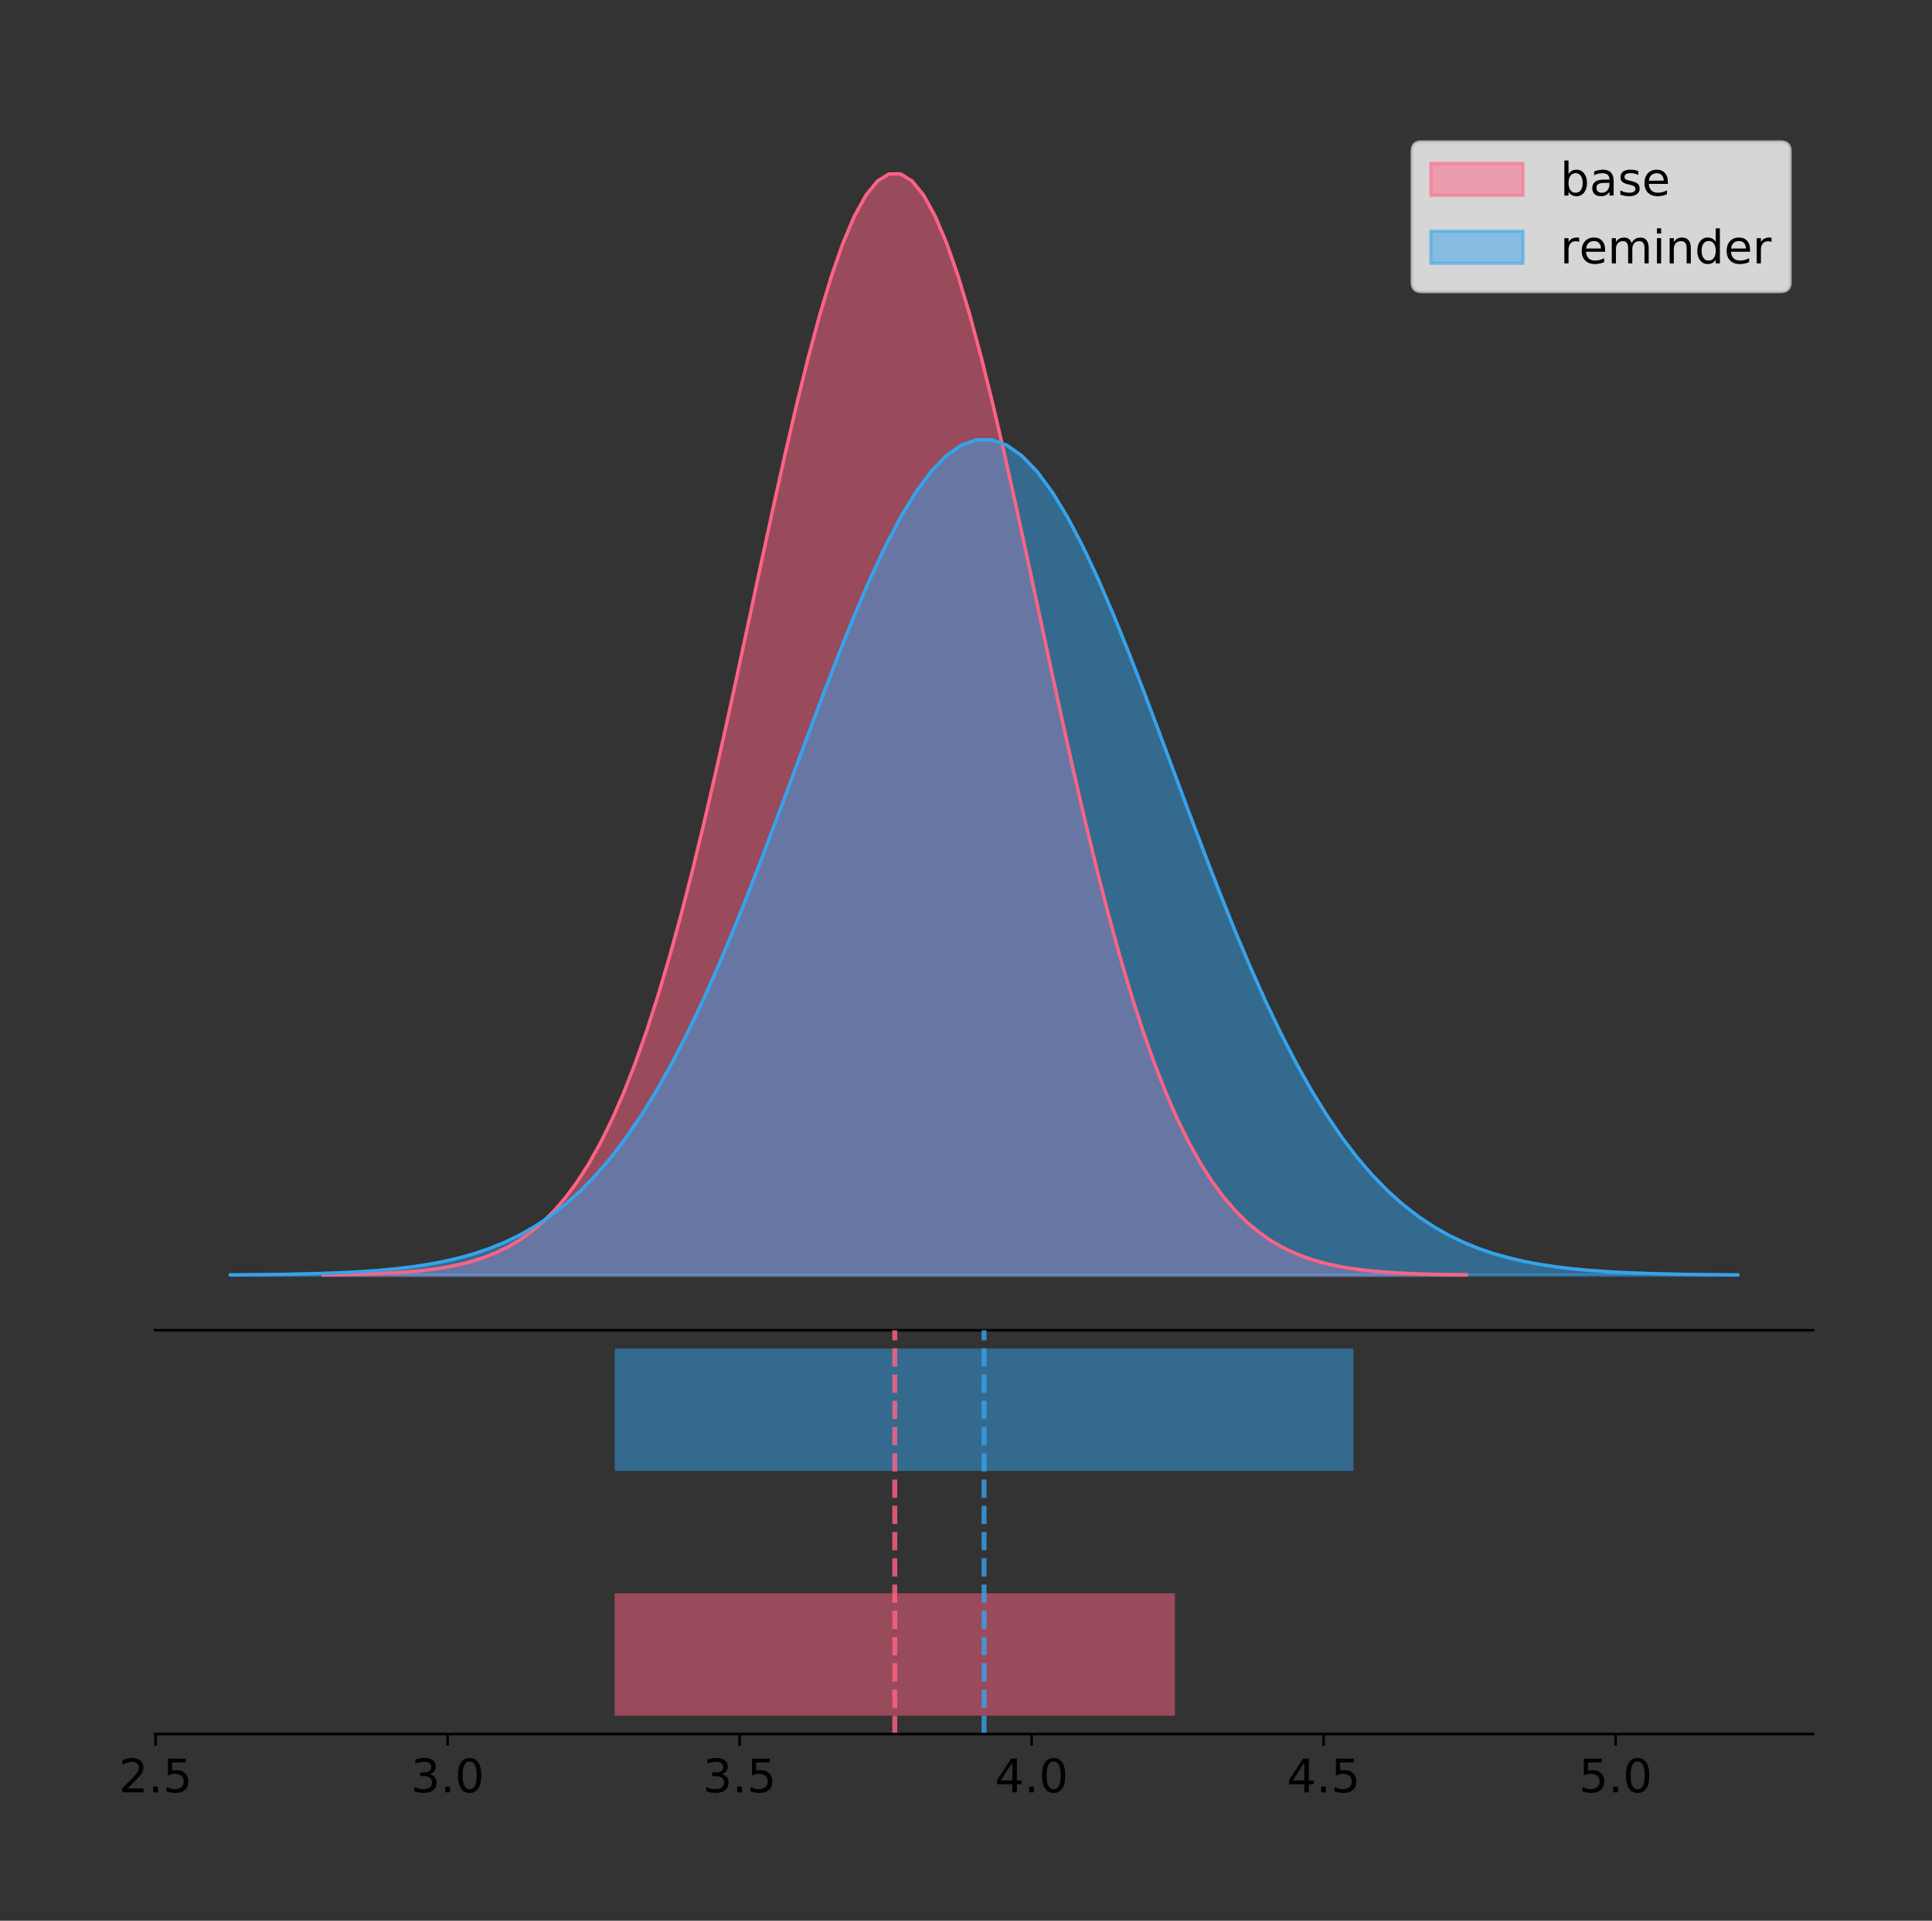 <?xml version="1.0" encoding="utf-8" standalone="no"?>
<!DOCTYPE svg PUBLIC "-//W3C//DTD SVG 1.1//EN"
  "http://www.w3.org/Graphics/SVG/1.1/DTD/svg11.dtd">
<!-- Created with matplotlib (https://matplotlib.org/) -->
<svg height="581.789pt" version="1.1" viewBox="0 0 585.148 581.789" width="585.148pt" xmlns="http://www.w3.org/2000/svg" xmlns:xlink="http://www.w3.org/1999/xlink">
 <rect x="0" y="0" width="585.148" height="581.789" fill="#333333" stroke="none"/>
 <defs>
  <style type="text/css">
*{stroke-linecap:butt;stroke-linejoin:round;}
  </style>
 </defs>
 <g id="figure_1">
  <g id="patch_1">
   <path d="M 0 581.789 
L 585.148 581.789 
L 585.148 0 
L 0 0 
z
" style="fill:none;"/>
  </g>
  <g id="axes_1">
   <g id="patch_2">
    <path d="M 46.948 402.93 
L 549.148 402.93 
L 549.148 36 
L 46.948 36 
z
" style="fill:none;"/>
   </g>
   <g id="PolyCollection_1">
    <defs>
     <path d="M 97.846 -195.538 
L 97.846 -195.65 
L 101.344 -195.692 
L 104.842 -195.749 
L 108.341 -195.825 
L 111.839 -195.925 
L 115.337 -196.058 
L 118.835 -196.23 
L 122.333 -196.455 
L 125.831 -196.744 
L 129.329 -197.115 
L 132.828 -197.585 
L 136.326 -198.179 
L 139.824 -198.923 
L 143.322 -199.848 
L 146.82 -200.99 
L 150.318 -202.39 
L 153.816 -204.093 
L 157.315 -206.151 
L 160.813 -208.617 
L 164.311 -211.552 
L 167.809 -215.017 
L 171.307 -219.078 
L 174.805 -223.801 
L 178.303 -229.25 
L 181.802 -235.488 
L 185.3 -242.572 
L 188.798 -250.552 
L 192.296 -259.468 
L 195.794 -269.344 
L 199.292 -280.192 
L 202.79 -292.002 
L 206.288 -304.744 
L 209.787 -318.365 
L 213.285 -332.786 
L 216.783 -347.901 
L 220.281 -363.58 
L 223.779 -379.667 
L 227.277 -395.98 
L 230.775 -412.318 
L 234.274 -428.462 
L 237.772 -444.18 
L 241.27 -459.23 
L 244.768 -473.372 
L 248.266 -486.366 
L 251.764 -497.987 
L 255.262 -508.025 
L 258.761 -516.294 
L 262.259 -522.64 
L 265.757 -526.94 
L 269.255 -529.111 
L 272.753 -529.111 
L 276.251 -526.94 
L 279.749 -522.64 
L 283.248 -516.294 
L 286.746 -508.025 
L 290.244 -497.987 
L 293.742 -486.366 
L 297.24 -473.372 
L 300.738 -459.23 
L 304.236 -444.18 
L 307.734 -428.462 
L 311.233 -412.318 
L 314.731 -395.98 
L 318.229 -379.667 
L 321.727 -363.58 
L 325.225 -347.901 
L 328.723 -332.786 
L 332.221 -318.365 
L 335.72 -304.744 
L 339.218 -292.002 
L 342.716 -280.192 
L 346.214 -269.344 
L 349.712 -259.468 
L 353.21 -250.552 
L 356.708 -242.572 
L 360.207 -235.488 
L 363.705 -229.25 
L 367.203 -223.801 
L 370.701 -219.078 
L 374.199 -215.017 
L 377.697 -211.552 
L 381.195 -208.617 
L 384.693 -206.151 
L 388.192 -204.093 
L 391.69 -202.39 
L 395.188 -200.99 
L 398.686 -199.848 
L 402.184 -198.923 
L 405.682 -198.179 
L 409.18 -197.585 
L 412.679 -197.115 
L 416.177 -196.744 
L 419.675 -196.455 
L 423.173 -196.23 
L 426.671 -196.058 
L 430.169 -195.925 
L 433.667 -195.825 
L 437.166 -195.749 
L 440.664 -195.692 
L 444.162 -195.65 
L 444.162 -195.538 
L 444.162 -195.538 
L 440.664 -195.538 
L 437.166 -195.538 
L 433.667 -195.538 
L 430.169 -195.538 
L 426.671 -195.538 
L 423.173 -195.538 
L 419.675 -195.538 
L 416.177 -195.538 
L 412.679 -195.538 
L 409.18 -195.538 
L 405.682 -195.538 
L 402.184 -195.538 
L 398.686 -195.538 
L 395.188 -195.538 
L 391.69 -195.538 
L 388.192 -195.538 
L 384.693 -195.538 
L 381.195 -195.538 
L 377.697 -195.538 
L 374.199 -195.538 
L 370.701 -195.538 
L 367.203 -195.538 
L 363.705 -195.538 
L 360.207 -195.538 
L 356.708 -195.538 
L 353.21 -195.538 
L 349.712 -195.538 
L 346.214 -195.538 
L 342.716 -195.538 
L 339.218 -195.538 
L 335.72 -195.538 
L 332.221 -195.538 
L 328.723 -195.538 
L 325.225 -195.538 
L 321.727 -195.538 
L 318.229 -195.538 
L 314.731 -195.538 
L 311.233 -195.538 
L 307.734 -195.538 
L 304.236 -195.538 
L 300.738 -195.538 
L 297.24 -195.538 
L 293.742 -195.538 
L 290.244 -195.538 
L 286.746 -195.538 
L 283.248 -195.538 
L 279.749 -195.538 
L 276.251 -195.538 
L 272.753 -195.538 
L 269.255 -195.538 
L 265.757 -195.538 
L 262.259 -195.538 
L 258.761 -195.538 
L 255.262 -195.538 
L 251.764 -195.538 
L 248.266 -195.538 
L 244.768 -195.538 
L 241.27 -195.538 
L 237.772 -195.538 
L 234.274 -195.538 
L 230.775 -195.538 
L 227.277 -195.538 
L 223.779 -195.538 
L 220.281 -195.538 
L 216.783 -195.538 
L 213.285 -195.538 
L 209.787 -195.538 
L 206.288 -195.538 
L 202.79 -195.538 
L 199.292 -195.538 
L 195.794 -195.538 
L 192.296 -195.538 
L 188.798 -195.538 
L 185.3 -195.538 
L 181.802 -195.538 
L 178.303 -195.538 
L 174.805 -195.538 
L 171.307 -195.538 
L 167.809 -195.538 
L 164.311 -195.538 
L 160.813 -195.538 
L 157.315 -195.538 
L 153.816 -195.538 
L 150.318 -195.538 
L 146.82 -195.538 
L 143.322 -195.538 
L 139.824 -195.538 
L 136.326 -195.538 
L 132.828 -195.538 
L 129.329 -195.538 
L 125.831 -195.538 
L 122.333 -195.538 
L 118.835 -195.538 
L 115.337 -195.538 
L 111.839 -195.538 
L 108.341 -195.538 
L 104.842 -195.538 
L 101.344 -195.538 
L 97.846 -195.538 
z
" id="m9fc0aaea24" style="stroke:#ff6384;stroke-opacity:0.5;"/>
    </defs>
    <g clip-path="url(#p799f253b8b)">
     <use style="fill:#ff6384;fill-opacity:0.5;stroke:#ff6384;stroke-opacity:0.5;" x="0" xlink:href="#m9fc0aaea24" y="581.789"/>
    </g>
   </g>
   <g id="PolyCollection_2">
    <defs>
     <path d="M 69.776 -195.538 
L 69.776 -195.623 
L 74.387 -195.655 
L 78.999 -195.698 
L 83.61 -195.756 
L 88.222 -195.832 
L 92.833 -195.932 
L 97.445 -196.063 
L 102.057 -196.234 
L 106.668 -196.453 
L 111.28 -196.734 
L 115.891 -197.091 
L 120.503 -197.541 
L 125.114 -198.106 
L 129.726 -198.807 
L 134.338 -199.674 
L 138.949 -200.736 
L 143.561 -202.028 
L 148.172 -203.588 
L 152.784 -205.459 
L 157.395 -207.685 
L 162.007 -210.314 
L 166.619 -213.394 
L 171.23 -216.977 
L 175.842 -221.11 
L 180.453 -225.842 
L 185.065 -231.216 
L 189.676 -237.27 
L 194.288 -244.032 
L 198.9 -251.524 
L 203.511 -259.753 
L 208.123 -268.712 
L 212.734 -278.377 
L 217.346 -288.709 
L 221.957 -299.648 
L 226.569 -311.114 
L 231.181 -323.008 
L 235.792 -335.21 
L 240.404 -347.585 
L 245.015 -359.978 
L 249.627 -372.224 
L 254.238 -384.147 
L 258.85 -395.564 
L 263.462 -406.291 
L 268.073 -416.148 
L 272.685 -424.963 
L 277.296 -432.577 
L 281.908 -438.85 
L 286.519 -443.663 
L 291.131 -446.925 
L 295.743 -448.572 
L 300.354 -448.572 
L 304.966 -446.925 
L 309.577 -443.663 
L 314.189 -438.85 
L 318.8 -432.577 
L 323.412 -424.963 
L 328.024 -416.148 
L 332.635 -406.291 
L 337.247 -395.564 
L 341.858 -384.147 
L 346.47 -372.224 
L 351.081 -359.978 
L 355.693 -347.585 
L 360.305 -335.21 
L 364.916 -323.008 
L 369.528 -311.114 
L 374.139 -299.648 
L 378.751 -288.709 
L 383.362 -278.377 
L 387.974 -268.712 
L 392.586 -259.753 
L 397.197 -251.524 
L 401.809 -244.032 
L 406.42 -237.27 
L 411.032 -231.216 
L 415.643 -225.842 
L 420.255 -221.11 
L 424.867 -216.977 
L 429.478 -213.394 
L 434.09 -210.314 
L 438.701 -207.685 
L 443.313 -205.459 
L 447.924 -203.588 
L 452.536 -202.028 
L 457.148 -200.736 
L 461.759 -199.674 
L 466.371 -198.807 
L 470.982 -198.106 
L 475.594 -197.541 
L 480.205 -197.091 
L 484.817 -196.734 
L 489.429 -196.453 
L 494.04 -196.234 
L 498.652 -196.063 
L 503.263 -195.932 
L 507.875 -195.832 
L 512.486 -195.756 
L 517.098 -195.698 
L 521.71 -195.655 
L 526.321 -195.623 
L 526.321 -195.538 
L 526.321 -195.538 
L 521.71 -195.538 
L 517.098 -195.538 
L 512.486 -195.538 
L 507.875 -195.538 
L 503.263 -195.538 
L 498.652 -195.538 
L 494.04 -195.538 
L 489.429 -195.538 
L 484.817 -195.538 
L 480.205 -195.538 
L 475.594 -195.538 
L 470.982 -195.538 
L 466.371 -195.538 
L 461.759 -195.538 
L 457.148 -195.538 
L 452.536 -195.538 
L 447.924 -195.538 
L 443.313 -195.538 
L 438.701 -195.538 
L 434.09 -195.538 
L 429.478 -195.538 
L 424.867 -195.538 
L 420.255 -195.538 
L 415.643 -195.538 
L 411.032 -195.538 
L 406.42 -195.538 
L 401.809 -195.538 
L 397.197 -195.538 
L 392.586 -195.538 
L 387.974 -195.538 
L 383.362 -195.538 
L 378.751 -195.538 
L 374.139 -195.538 
L 369.528 -195.538 
L 364.916 -195.538 
L 360.305 -195.538 
L 355.693 -195.538 
L 351.081 -195.538 
L 346.47 -195.538 
L 341.858 -195.538 
L 337.247 -195.538 
L 332.635 -195.538 
L 328.024 -195.538 
L 323.412 -195.538 
L 318.8 -195.538 
L 314.189 -195.538 
L 309.577 -195.538 
L 304.966 -195.538 
L 300.354 -195.538 
L 295.743 -195.538 
L 291.131 -195.538 
L 286.519 -195.538 
L 281.908 -195.538 
L 277.296 -195.538 
L 272.685 -195.538 
L 268.073 -195.538 
L 263.462 -195.538 
L 258.85 -195.538 
L 254.238 -195.538 
L 249.627 -195.538 
L 245.015 -195.538 
L 240.404 -195.538 
L 235.792 -195.538 
L 231.181 -195.538 
L 226.569 -195.538 
L 221.957 -195.538 
L 217.346 -195.538 
L 212.734 -195.538 
L 208.123 -195.538 
L 203.511 -195.538 
L 198.9 -195.538 
L 194.288 -195.538 
L 189.676 -195.538 
L 185.065 -195.538 
L 180.453 -195.538 
L 175.842 -195.538 
L 171.23 -195.538 
L 166.619 -195.538 
L 162.007 -195.538 
L 157.395 -195.538 
L 152.784 -195.538 
L 148.172 -195.538 
L 143.561 -195.538 
L 138.949 -195.538 
L 134.338 -195.538 
L 129.726 -195.538 
L 125.114 -195.538 
L 120.503 -195.538 
L 115.891 -195.538 
L 111.28 -195.538 
L 106.668 -195.538 
L 102.057 -195.538 
L 97.445 -195.538 
L 92.833 -195.538 
L 88.222 -195.538 
L 83.61 -195.538 
L 78.999 -195.538 
L 74.387 -195.538 
L 69.776 -195.538 
z
" id="m9327c39457" style="stroke:#36a2eb;stroke-opacity:0.5;"/>
    </defs>
    <g clip-path="url(#p799f253b8b)">
     <use style="fill:#36a2eb;fill-opacity:0.5;stroke:#36a2eb;stroke-opacity:0.5;" x="0" xlink:href="#m9327c39457" y="581.789"/>
    </g>
   </g>
   <g id="line2d_1">
    <path clip-path="url(#p799f253b8b)" d="M 97.846 386.139 
L 101.344 386.097 
L 104.842 386.04 
L 108.341 385.965 
L 111.839 385.864 
L 115.337 385.732 
L 118.835 385.559 
L 122.333 385.334 
L 125.831 385.045 
L 129.329 384.675 
L 132.828 384.204 
L 136.326 383.61 
L 139.824 382.867 
L 143.322 381.941 
L 146.82 380.799 
L 150.318 379.399 
L 153.816 377.696 
L 157.315 375.639 
L 160.813 373.172 
L 164.311 370.238 
L 167.809 366.772 
L 171.307 362.711 
L 174.805 357.989 
L 178.303 352.539 
L 181.802 346.301 
L 185.3 339.217 
L 188.798 331.237 
L 192.296 322.322 
L 195.794 312.445 
L 199.292 301.597 
L 202.79 289.787 
L 206.288 277.045 
L 209.787 263.424 
L 213.285 249.004 
L 216.783 233.888 
L 220.281 218.209 
L 223.779 202.123 
L 227.277 185.809 
L 230.775 169.471 
L 234.274 153.327 
L 237.772 137.61 
L 241.27 122.559 
L 244.768 108.418 
L 248.266 95.423 
L 251.764 83.803 
L 255.262 73.765 
L 258.761 65.495 
L 262.259 59.15 
L 265.757 54.85 
L 269.255 52.679 
L 272.753 52.679 
L 276.251 54.85 
L 279.749 59.15 
L 283.248 65.495 
L 286.746 73.765 
L 290.244 83.803 
L 293.742 95.423 
L 297.24 108.418 
L 300.738 122.559 
L 304.236 137.61 
L 307.734 153.327 
L 311.233 169.471 
L 314.731 185.809 
L 318.229 202.123 
L 321.727 218.209 
L 325.225 233.888 
L 328.723 249.004 
L 332.221 263.424 
L 335.72 277.045 
L 339.218 289.787 
L 342.716 301.597 
L 346.214 312.445 
L 349.712 322.322 
L 353.21 331.237 
L 356.708 339.217 
L 360.207 346.301 
L 363.705 352.539 
L 367.203 357.989 
L 370.701 362.711 
L 374.199 366.772 
L 377.697 370.238 
L 381.195 373.172 
L 384.693 375.639 
L 388.192 377.696 
L 391.69 379.399 
L 395.188 380.799 
L 398.686 381.941 
L 402.184 382.867 
L 405.682 383.61 
L 409.18 384.204 
L 412.679 384.675 
L 416.177 385.045 
L 419.675 385.334 
L 423.173 385.559 
L 426.671 385.732 
L 430.169 385.864 
L 433.667 385.965 
L 437.166 386.04 
L 440.664 386.097 
L 444.162 386.139 
" style="fill:none;stroke:#ff6384;stroke-linecap:square;"/>
   </g>
   <g id="line2d_2">
    <path clip-path="url(#p799f253b8b)" d="M 69.776 386.166 
L 74.387 386.134 
L 78.999 386.091 
L 83.61 386.034 
L 88.222 385.958 
L 92.833 385.857 
L 97.445 385.726 
L 102.057 385.556 
L 106.668 385.336 
L 111.28 385.055 
L 115.891 384.698 
L 120.503 384.248 
L 125.114 383.684 
L 129.726 382.982 
L 134.338 382.116 
L 138.949 381.054 
L 143.561 379.762 
L 148.172 378.201 
L 152.784 376.33 
L 157.395 374.104 
L 162.007 371.475 
L 166.619 368.395 
L 171.23 364.813 
L 175.842 360.679 
L 180.453 355.947 
L 185.065 350.573 
L 189.676 344.52 
L 194.288 337.757 
L 198.9 330.265 
L 203.511 322.037 
L 208.123 313.078 
L 212.734 303.412 
L 217.346 293.08 
L 221.957 282.141 
L 226.569 270.675 
L 231.181 258.782 
L 235.792 246.579 
L 240.404 234.205 
L 245.015 221.811 
L 249.627 209.565 
L 254.238 197.642 
L 258.85 186.226 
L 263.462 175.499 
L 268.073 165.642 
L 272.685 156.827 
L 277.296 149.213 
L 281.908 142.94 
L 286.519 138.126 
L 291.131 134.864 
L 295.743 133.218 
L 300.354 133.218 
L 304.966 134.864 
L 309.577 138.126 
L 314.189 142.94 
L 318.8 149.213 
L 323.412 156.827 
L 328.024 165.642 
L 332.635 175.499 
L 337.247 186.226 
L 341.858 197.642 
L 346.47 209.565 
L 351.081 221.811 
L 355.693 234.205 
L 360.305 246.579 
L 364.916 258.782 
L 369.528 270.675 
L 374.139 282.141 
L 378.751 293.08 
L 383.362 303.412 
L 387.974 313.078 
L 392.586 322.037 
L 397.197 330.265 
L 401.809 337.757 
L 406.42 344.52 
L 411.032 350.573 
L 415.643 355.947 
L 420.255 360.679 
L 424.867 364.813 
L 429.478 368.395 
L 434.09 371.475 
L 438.701 374.104 
L 443.313 376.33 
L 447.924 378.201 
L 452.536 379.762 
L 457.148 381.054 
L 461.759 382.116 
L 466.371 382.982 
L 470.982 383.684 
L 475.594 384.248 
L 480.205 384.698 
L 484.817 385.055 
L 489.429 385.336 
L 494.04 385.556 
L 498.652 385.726 
L 503.263 385.857 
L 507.875 385.958 
L 512.486 386.034 
L 517.098 386.091 
L 521.71 386.134 
L 526.321 386.166 
" style="fill:none;stroke:#36a2eb;stroke-linecap:square;"/>
   </g>
   <g id="patch_3">
    <path d="M 46.948 402.93 
L 549.148 402.93 
" style="fill:none;stroke:#000000;stroke-linecap:square;stroke-linejoin:miter;stroke-width:0.8;"/>
   </g>
   <g id="legend_1">
    <g id="patch_4">
     <path d="M 430.527 88.299 
L 539.348 88.299 
Q 542.148 88.299 542.148 85.499 
L 542.148 45.8 
Q 542.148 43 539.348 43 
L 430.527 43 
Q 427.727 43 427.727 45.8 
L 427.727 85.499 
Q 427.727 88.299 430.527 88.299 
z
" style="fill:#ffffff;opacity:0.8;stroke:#cccccc;stroke-linejoin:miter;"/>
    </g>
    <g id="patch_5">
     <path d="M 433.327 59.238 
L 461.327 59.238 
L 461.327 49.438 
L 433.327 49.438 
z
" style="fill:#ff6384;opacity:0.5;stroke:#ff6384;stroke-linejoin:miter;"/>
    </g>
    <g id="text_1">
     <!-- base -->
     <defs>
      <path d="M 48.688 27.297 
Q 48.688 37.203 44.609 42.844 
Q 40.531 48.484 33.406 48.484 
Q 26.266 48.484 22.188 42.844 
Q 18.109 37.203 18.109 27.297 
Q 18.109 17.391 22.188 11.75 
Q 26.266 6.109 33.406 6.109 
Q 40.531 6.109 44.609 11.75 
Q 48.688 17.391 48.688 27.297 
z
M 18.109 46.391 
Q 20.953 51.266 25.266 53.625 
Q 29.594 56 35.594 56 
Q 45.562 56 51.781 48.094 
Q 58.016 40.188 58.016 27.297 
Q 58.016 14.406 51.781 6.484 
Q 45.562 -1.422 35.594 -1.422 
Q 29.594 -1.422 25.266 0.953 
Q 20.953 3.328 18.109 8.203 
L 18.109 0 
L 9.078 0 
L 9.078 75.984 
L 18.109 75.984 
z
" id="DejaVuSans-98"/>
      <path d="M 34.281 27.484 
Q 23.391 27.484 19.188 25 
Q 14.984 22.516 14.984 16.5 
Q 14.984 11.719 18.141 8.906 
Q 21.297 6.109 26.703 6.109 
Q 34.188 6.109 38.703 11.406 
Q 43.219 16.703 43.219 25.484 
L 43.219 27.484 
z
M 52.203 31.203 
L 52.203 0 
L 43.219 0 
L 43.219 8.297 
Q 40.141 3.328 35.547 0.953 
Q 30.953 -1.422 24.312 -1.422 
Q 15.922 -1.422 10.953 3.297 
Q 6 8.016 6 15.922 
Q 6 25.141 12.172 29.828 
Q 18.359 34.516 30.609 34.516 
L 43.219 34.516 
L 43.219 35.406 
Q 43.219 41.609 39.141 45 
Q 35.062 48.391 27.688 48.391 
Q 23 48.391 18.547 47.266 
Q 14.109 46.141 10.016 43.891 
L 10.016 52.203 
Q 14.938 54.109 19.578 55.047 
Q 24.219 56 28.609 56 
Q 40.484 56 46.344 49.844 
Q 52.203 43.703 52.203 31.203 
z
" id="DejaVuSans-97"/>
      <path d="M 44.281 53.078 
L 44.281 44.578 
Q 40.484 46.531 36.375 47.5 
Q 32.281 48.484 27.875 48.484 
Q 21.188 48.484 17.844 46.438 
Q 14.5 44.391 14.5 40.281 
Q 14.5 37.156 16.891 35.375 
Q 19.281 33.594 26.516 31.984 
L 29.594 31.297 
Q 39.156 29.25 43.188 25.516 
Q 47.219 21.781 47.219 15.094 
Q 47.219 7.469 41.188 3.016 
Q 35.156 -1.422 24.609 -1.422 
Q 20.219 -1.422 15.453 -0.562 
Q 10.688 0.297 5.422 2 
L 5.422 11.281 
Q 10.406 8.688 15.234 7.391 
Q 20.062 6.109 24.812 6.109 
Q 31.156 6.109 34.562 8.281 
Q 37.984 10.453 37.984 14.406 
Q 37.984 18.062 35.516 20.016 
Q 33.062 21.969 24.703 23.781 
L 21.578 24.516 
Q 13.234 26.266 9.516 29.906 
Q 5.812 33.547 5.812 39.891 
Q 5.812 47.609 11.281 51.797 
Q 16.75 56 26.812 56 
Q 31.781 56 36.172 55.266 
Q 40.578 54.547 44.281 53.078 
z
" id="DejaVuSans-115"/>
      <path d="M 56.203 29.594 
L 56.203 25.203 
L 14.891 25.203 
Q 15.484 15.922 20.484 11.062 
Q 25.484 6.203 34.422 6.203 
Q 39.594 6.203 44.453 7.469 
Q 49.312 8.734 54.109 11.281 
L 54.109 2.781 
Q 49.266 0.734 44.188 -0.344 
Q 39.109 -1.422 33.891 -1.422 
Q 20.797 -1.422 13.156 6.188 
Q 5.516 13.812 5.516 26.812 
Q 5.516 40.234 12.766 48.109 
Q 20.016 56 32.328 56 
Q 43.359 56 49.781 48.891 
Q 56.203 41.797 56.203 29.594 
z
M 47.219 32.234 
Q 47.125 39.594 43.094 43.984 
Q 39.062 48.391 32.422 48.391 
Q 24.906 48.391 20.391 44.141 
Q 15.875 39.891 15.188 32.172 
z
" id="DejaVuSans-101"/>
     </defs>
     <g transform="translate(472.527 59.238)scale(0.14 -0.14)">
      <use xlink:href="#DejaVuSans-98"/>
      <use x="63.477" xlink:href="#DejaVuSans-97"/>
      <use x="124.756" xlink:href="#DejaVuSans-115"/>
      <use x="176.855" xlink:href="#DejaVuSans-101"/>
     </g>
    </g>
    <g id="patch_6">
     <path d="M 433.327 79.787 
L 461.327 79.787 
L 461.327 69.987 
L 433.327 69.987 
z
" style="fill:#36a2eb;opacity:0.5;stroke:#36a2eb;stroke-linejoin:miter;"/>
    </g>
    <g id="text_2">
     <!-- reminder -->
     <defs>
      <path d="M 41.109 46.297 
Q 39.594 47.172 37.812 47.578 
Q 36.031 48 33.891 48 
Q 26.266 48 22.188 43.047 
Q 18.109 38.094 18.109 28.812 
L 18.109 0 
L 9.078 0 
L 9.078 54.688 
L 18.109 54.688 
L 18.109 46.188 
Q 20.953 51.172 25.484 53.578 
Q 30.031 56 36.531 56 
Q 37.453 56 38.578 55.875 
Q 39.703 55.766 41.062 55.516 
z
" id="DejaVuSans-114"/>
      <path d="M 52 44.188 
Q 55.375 50.25 60.062 53.125 
Q 64.75 56 71.094 56 
Q 79.641 56 84.281 50.016 
Q 88.922 44.047 88.922 33.016 
L 88.922 0 
L 79.891 0 
L 79.891 32.719 
Q 79.891 40.578 77.094 44.375 
Q 74.312 48.188 68.609 48.188 
Q 61.625 48.188 57.562 43.547 
Q 53.516 38.922 53.516 30.906 
L 53.516 0 
L 44.484 0 
L 44.484 32.719 
Q 44.484 40.625 41.703 44.406 
Q 38.922 48.188 33.109 48.188 
Q 26.219 48.188 22.156 43.531 
Q 18.109 38.875 18.109 30.906 
L 18.109 0 
L 9.078 0 
L 9.078 54.688 
L 18.109 54.688 
L 18.109 46.188 
Q 21.188 51.219 25.484 53.609 
Q 29.781 56 35.688 56 
Q 41.656 56 45.828 52.969 
Q 50 49.953 52 44.188 
z
" id="DejaVuSans-109"/>
      <path d="M 9.422 54.688 
L 18.406 54.688 
L 18.406 0 
L 9.422 0 
z
M 9.422 75.984 
L 18.406 75.984 
L 18.406 64.594 
L 9.422 64.594 
z
" id="DejaVuSans-105"/>
      <path d="M 54.891 33.016 
L 54.891 0 
L 45.906 0 
L 45.906 32.719 
Q 45.906 40.484 42.875 44.328 
Q 39.844 48.188 33.797 48.188 
Q 26.516 48.188 22.312 43.547 
Q 18.109 38.922 18.109 30.906 
L 18.109 0 
L 9.078 0 
L 9.078 54.688 
L 18.109 54.688 
L 18.109 46.188 
Q 21.344 51.125 25.703 53.562 
Q 30.078 56 35.797 56 
Q 45.219 56 50.047 50.172 
Q 54.891 44.344 54.891 33.016 
z
" id="DejaVuSans-110"/>
      <path d="M 45.406 46.391 
L 45.406 75.984 
L 54.391 75.984 
L 54.391 0 
L 45.406 0 
L 45.406 8.203 
Q 42.578 3.328 38.25 0.953 
Q 33.938 -1.422 27.875 -1.422 
Q 17.969 -1.422 11.734 6.484 
Q 5.516 14.406 5.516 27.297 
Q 5.516 40.188 11.734 48.094 
Q 17.969 56 27.875 56 
Q 33.938 56 38.25 53.625 
Q 42.578 51.266 45.406 46.391 
z
M 14.797 27.297 
Q 14.797 17.391 18.875 11.75 
Q 22.953 6.109 30.078 6.109 
Q 37.203 6.109 41.297 11.75 
Q 45.406 17.391 45.406 27.297 
Q 45.406 37.203 41.297 42.844 
Q 37.203 48.484 30.078 48.484 
Q 22.953 48.484 18.875 42.844 
Q 14.797 37.203 14.797 27.297 
z
" id="DejaVuSans-100"/>
     </defs>
     <g transform="translate(472.527 79.787)scale(0.14 -0.14)">
      <use xlink:href="#DejaVuSans-114"/>
      <use x="41.082" xlink:href="#DejaVuSans-101"/>
      <use x="102.605" xlink:href="#DejaVuSans-109"/>
      <use x="200.018" xlink:href="#DejaVuSans-105"/>
      <use x="227.801" xlink:href="#DejaVuSans-110"/>
      <use x="291.18" xlink:href="#DejaVuSans-100"/>
      <use x="354.656" xlink:href="#DejaVuSans-101"/>
      <use x="416.18" xlink:href="#DejaVuSans-114"/>
     </g>
    </g>
   </g>
  </g>
  <g id="axes_2">
   <g id="patch_7">
    <path d="M 46.948 525.24 
L 549.148 525.24 
L 549.148 402.93 
L 46.948 402.93 
z
" style="fill:none;"/>
   </g>
   <g id="patch_8">
    <path clip-path="url(#p208338a0b6)" d="M 186.157 519.68 
L 355.851 519.68 
L 355.851 482.617 
L 186.157 482.617 
z
" style="fill:#ff6384;opacity:0.5;"/>
   </g>
   <g id="patch_9">
    <path clip-path="url(#p208338a0b6)" d="M 186.195 445.553 
L 409.902 445.553 
L 409.902 408.49 
L 186.195 408.49 
z
" style="fill:#36a2eb;opacity:0.5;"/>
   </g>
   <g id="matplotlib.axis_1">
    <g id="xtick_1">
     <g id="line2d_3">
      <defs>
       <path d="M 0 0 
L 0 3.5 
" id="m78709f2e3e" style="stroke:#000000;stroke-width:0.8;"/>
      </defs>
      <g>
       <use style="stroke:#000000;stroke-width:0.8;" x="47.132" xlink:href="#m78709f2e3e" y="525.24"/>
      </g>
     </g>
     <g id="text_3">
      <!-- 2.5 -->
      <defs>
       <path d="M 19.188 8.297 
L 53.609 8.297 
L 53.609 0 
L 7.328 0 
L 7.328 8.297 
Q 12.938 14.109 22.625 23.891 
Q 32.328 33.688 34.812 36.531 
Q 39.547 41.844 41.422 45.531 
Q 43.312 49.219 43.312 52.781 
Q 43.312 58.594 39.234 62.25 
Q 35.156 65.922 28.609 65.922 
Q 23.969 65.922 18.812 64.312 
Q 13.672 62.703 7.812 59.422 
L 7.812 69.391 
Q 13.766 71.781 18.938 73 
Q 24.125 74.219 28.422 74.219 
Q 39.75 74.219 46.484 68.547 
Q 53.219 62.891 53.219 53.422 
Q 53.219 48.922 51.531 44.891 
Q 49.859 40.875 45.406 35.406 
Q 44.188 33.984 37.641 27.219 
Q 31.109 20.453 19.188 8.297 
z
" id="DejaVuSans-50"/>
       <path d="M 10.688 12.406 
L 21 12.406 
L 21 0 
L 10.688 0 
z
" id="DejaVuSans-46"/>
       <path d="M 10.797 72.906 
L 49.516 72.906 
L 49.516 64.594 
L 19.828 64.594 
L 19.828 46.734 
Q 21.969 47.469 24.109 47.828 
Q 26.266 48.188 28.422 48.188 
Q 40.625 48.188 47.75 41.5 
Q 54.891 34.812 54.891 23.391 
Q 54.891 11.625 47.562 5.094 
Q 40.234 -1.422 26.906 -1.422 
Q 22.312 -1.422 17.547 -0.641 
Q 12.797 0.141 7.719 1.703 
L 7.719 11.625 
Q 12.109 9.234 16.797 8.062 
Q 21.484 6.891 26.703 6.891 
Q 35.156 6.891 40.078 11.328 
Q 45.016 15.766 45.016 23.391 
Q 45.016 31 40.078 35.438 
Q 35.156 39.891 26.703 39.891 
Q 22.75 39.891 18.812 39.016 
Q 14.891 38.141 10.797 36.281 
z
" id="DejaVuSans-53"/>
      </defs>
      <g transform="translate(36 542.878)scale(0.14 -0.14)">
       <use xlink:href="#DejaVuSans-50"/>
       <use x="63.623" xlink:href="#DejaVuSans-46"/>
       <use x="95.41" xlink:href="#DejaVuSans-53"/>
      </g>
     </g>
    </g>
    <g id="xtick_2">
     <g id="line2d_4">
      <g>
       <use style="stroke:#000000;stroke-width:0.8;" x="135.57" xlink:href="#m78709f2e3e" y="525.24"/>
      </g>
     </g>
     <g id="text_4">
      <!-- 3.0 -->
      <defs>
       <path d="M 40.578 39.312 
Q 47.656 37.797 51.625 33 
Q 55.609 28.219 55.609 21.188 
Q 55.609 10.406 48.188 4.484 
Q 40.766 -1.422 27.094 -1.422 
Q 22.516 -1.422 17.656 -0.516 
Q 12.797 0.391 7.625 2.203 
L 7.625 11.719 
Q 11.719 9.328 16.594 8.109 
Q 21.484 6.891 26.812 6.891 
Q 36.078 6.891 40.938 10.547 
Q 45.797 14.203 45.797 21.188 
Q 45.797 27.641 41.281 31.266 
Q 36.766 34.906 28.719 34.906 
L 20.219 34.906 
L 20.219 43.016 
L 29.109 43.016 
Q 36.375 43.016 40.234 45.922 
Q 44.094 48.828 44.094 54.297 
Q 44.094 59.906 40.109 62.906 
Q 36.141 65.922 28.719 65.922 
Q 24.656 65.922 20.016 65.031 
Q 15.375 64.156 9.812 62.312 
L 9.812 71.094 
Q 15.438 72.656 20.344 73.438 
Q 25.25 74.219 29.594 74.219 
Q 40.828 74.219 47.359 69.109 
Q 53.906 64.016 53.906 55.328 
Q 53.906 49.266 50.438 45.094 
Q 46.969 40.922 40.578 39.312 
z
" id="DejaVuSans-51"/>
       <path d="M 31.781 66.406 
Q 24.172 66.406 20.328 58.906 
Q 16.5 51.422 16.5 36.375 
Q 16.5 21.391 20.328 13.891 
Q 24.172 6.391 31.781 6.391 
Q 39.453 6.391 43.281 13.891 
Q 47.125 21.391 47.125 36.375 
Q 47.125 51.422 43.281 58.906 
Q 39.453 66.406 31.781 66.406 
z
M 31.781 74.219 
Q 44.047 74.219 50.516 64.516 
Q 56.984 54.828 56.984 36.375 
Q 56.984 17.969 50.516 8.266 
Q 44.047 -1.422 31.781 -1.422 
Q 19.531 -1.422 13.062 8.266 
Q 6.594 17.969 6.594 36.375 
Q 6.594 54.828 13.062 64.516 
Q 19.531 74.219 31.781 74.219 
z
" id="DejaVuSans-48"/>
      </defs>
      <g transform="translate(124.438 542.878)scale(0.14 -0.14)">
       <use xlink:href="#DejaVuSans-51"/>
       <use x="63.623" xlink:href="#DejaVuSans-46"/>
       <use x="95.41" xlink:href="#DejaVuSans-48"/>
      </g>
     </g>
    </g>
    <g id="xtick_3">
     <g id="line2d_5">
      <g>
       <use style="stroke:#000000;stroke-width:0.8;" x="224.008" xlink:href="#m78709f2e3e" y="525.24"/>
      </g>
     </g>
     <g id="text_5">
      <!-- 3.5 -->
      <g transform="translate(212.876 542.878)scale(0.14 -0.14)">
       <use xlink:href="#DejaVuSans-51"/>
       <use x="63.623" xlink:href="#DejaVuSans-46"/>
       <use x="95.41" xlink:href="#DejaVuSans-53"/>
      </g>
     </g>
    </g>
    <g id="xtick_4">
     <g id="line2d_6">
      <g>
       <use style="stroke:#000000;stroke-width:0.8;" x="312.446" xlink:href="#m78709f2e3e" y="525.24"/>
      </g>
     </g>
     <g id="text_6">
      <!-- 4.0 -->
      <defs>
       <path d="M 37.797 64.312 
L 12.891 25.391 
L 37.797 25.391 
z
M 35.203 72.906 
L 47.609 72.906 
L 47.609 25.391 
L 58.016 25.391 
L 58.016 17.188 
L 47.609 17.188 
L 47.609 0 
L 37.797 0 
L 37.797 17.188 
L 4.891 17.188 
L 4.891 26.703 
z
" id="DejaVuSans-52"/>
      </defs>
      <g transform="translate(301.314 542.878)scale(0.14 -0.14)">
       <use xlink:href="#DejaVuSans-52"/>
       <use x="63.623" xlink:href="#DejaVuSans-46"/>
       <use x="95.41" xlink:href="#DejaVuSans-48"/>
      </g>
     </g>
    </g>
    <g id="xtick_5">
     <g id="line2d_7">
      <g>
       <use style="stroke:#000000;stroke-width:0.8;" x="400.884" xlink:href="#m78709f2e3e" y="525.24"/>
      </g>
     </g>
     <g id="text_7">
      <!-- 4.5 -->
      <g transform="translate(389.752 542.878)scale(0.14 -0.14)">
       <use xlink:href="#DejaVuSans-52"/>
       <use x="63.623" xlink:href="#DejaVuSans-46"/>
       <use x="95.41" xlink:href="#DejaVuSans-53"/>
      </g>
     </g>
    </g>
    <g id="xtick_6">
     <g id="line2d_8">
      <g>
       <use style="stroke:#000000;stroke-width:0.8;" x="489.322" xlink:href="#m78709f2e3e" y="525.24"/>
      </g>
     </g>
     <g id="text_8">
      <!-- 5.0 -->
      <g transform="translate(478.19 542.878)scale(0.14 -0.14)">
       <use xlink:href="#DejaVuSans-53"/>
       <use x="63.623" xlink:href="#DejaVuSans-46"/>
       <use x="95.41" xlink:href="#DejaVuSans-48"/>
      </g>
     </g>
    </g>
   </g>
   <g id="line2d_9">
    <path clip-path="url(#p208338a0b6)" d="M 271.004 525.24 
L 271.004 402.93 
" style="fill:none;stroke:#ff6384;stroke-dasharray:5.55,2.4;stroke-dashoffset:0;stroke-opacity:0.8;stroke-width:1.5;"/>
   </g>
   <g id="line2d_10">
    <path clip-path="url(#p208338a0b6)" d="M 298.048 525.24 
L 298.048 402.93 
" style="fill:none;stroke:#36a2eb;stroke-dasharray:5.55,2.4;stroke-dashoffset:0;stroke-opacity:0.8;stroke-width:1.5;"/>
   </g>
   <g id="patch_10">
    <path d="M 46.948 525.24 
L 549.148 525.24 
" style="fill:none;stroke:#000000;stroke-linecap:square;stroke-linejoin:miter;stroke-width:0.8;"/>
   </g>
  </g>
 </g>
 <defs>
  <clipPath id="p799f253b8b">
   <rect height="366.93" width="502.2" x="46.948" y="36"/>
  </clipPath>
  <clipPath id="p208338a0b6">
   <rect height="122.31" width="502.2" x="46.948" y="402.93"/>
  </clipPath>
 </defs>
</svg>
